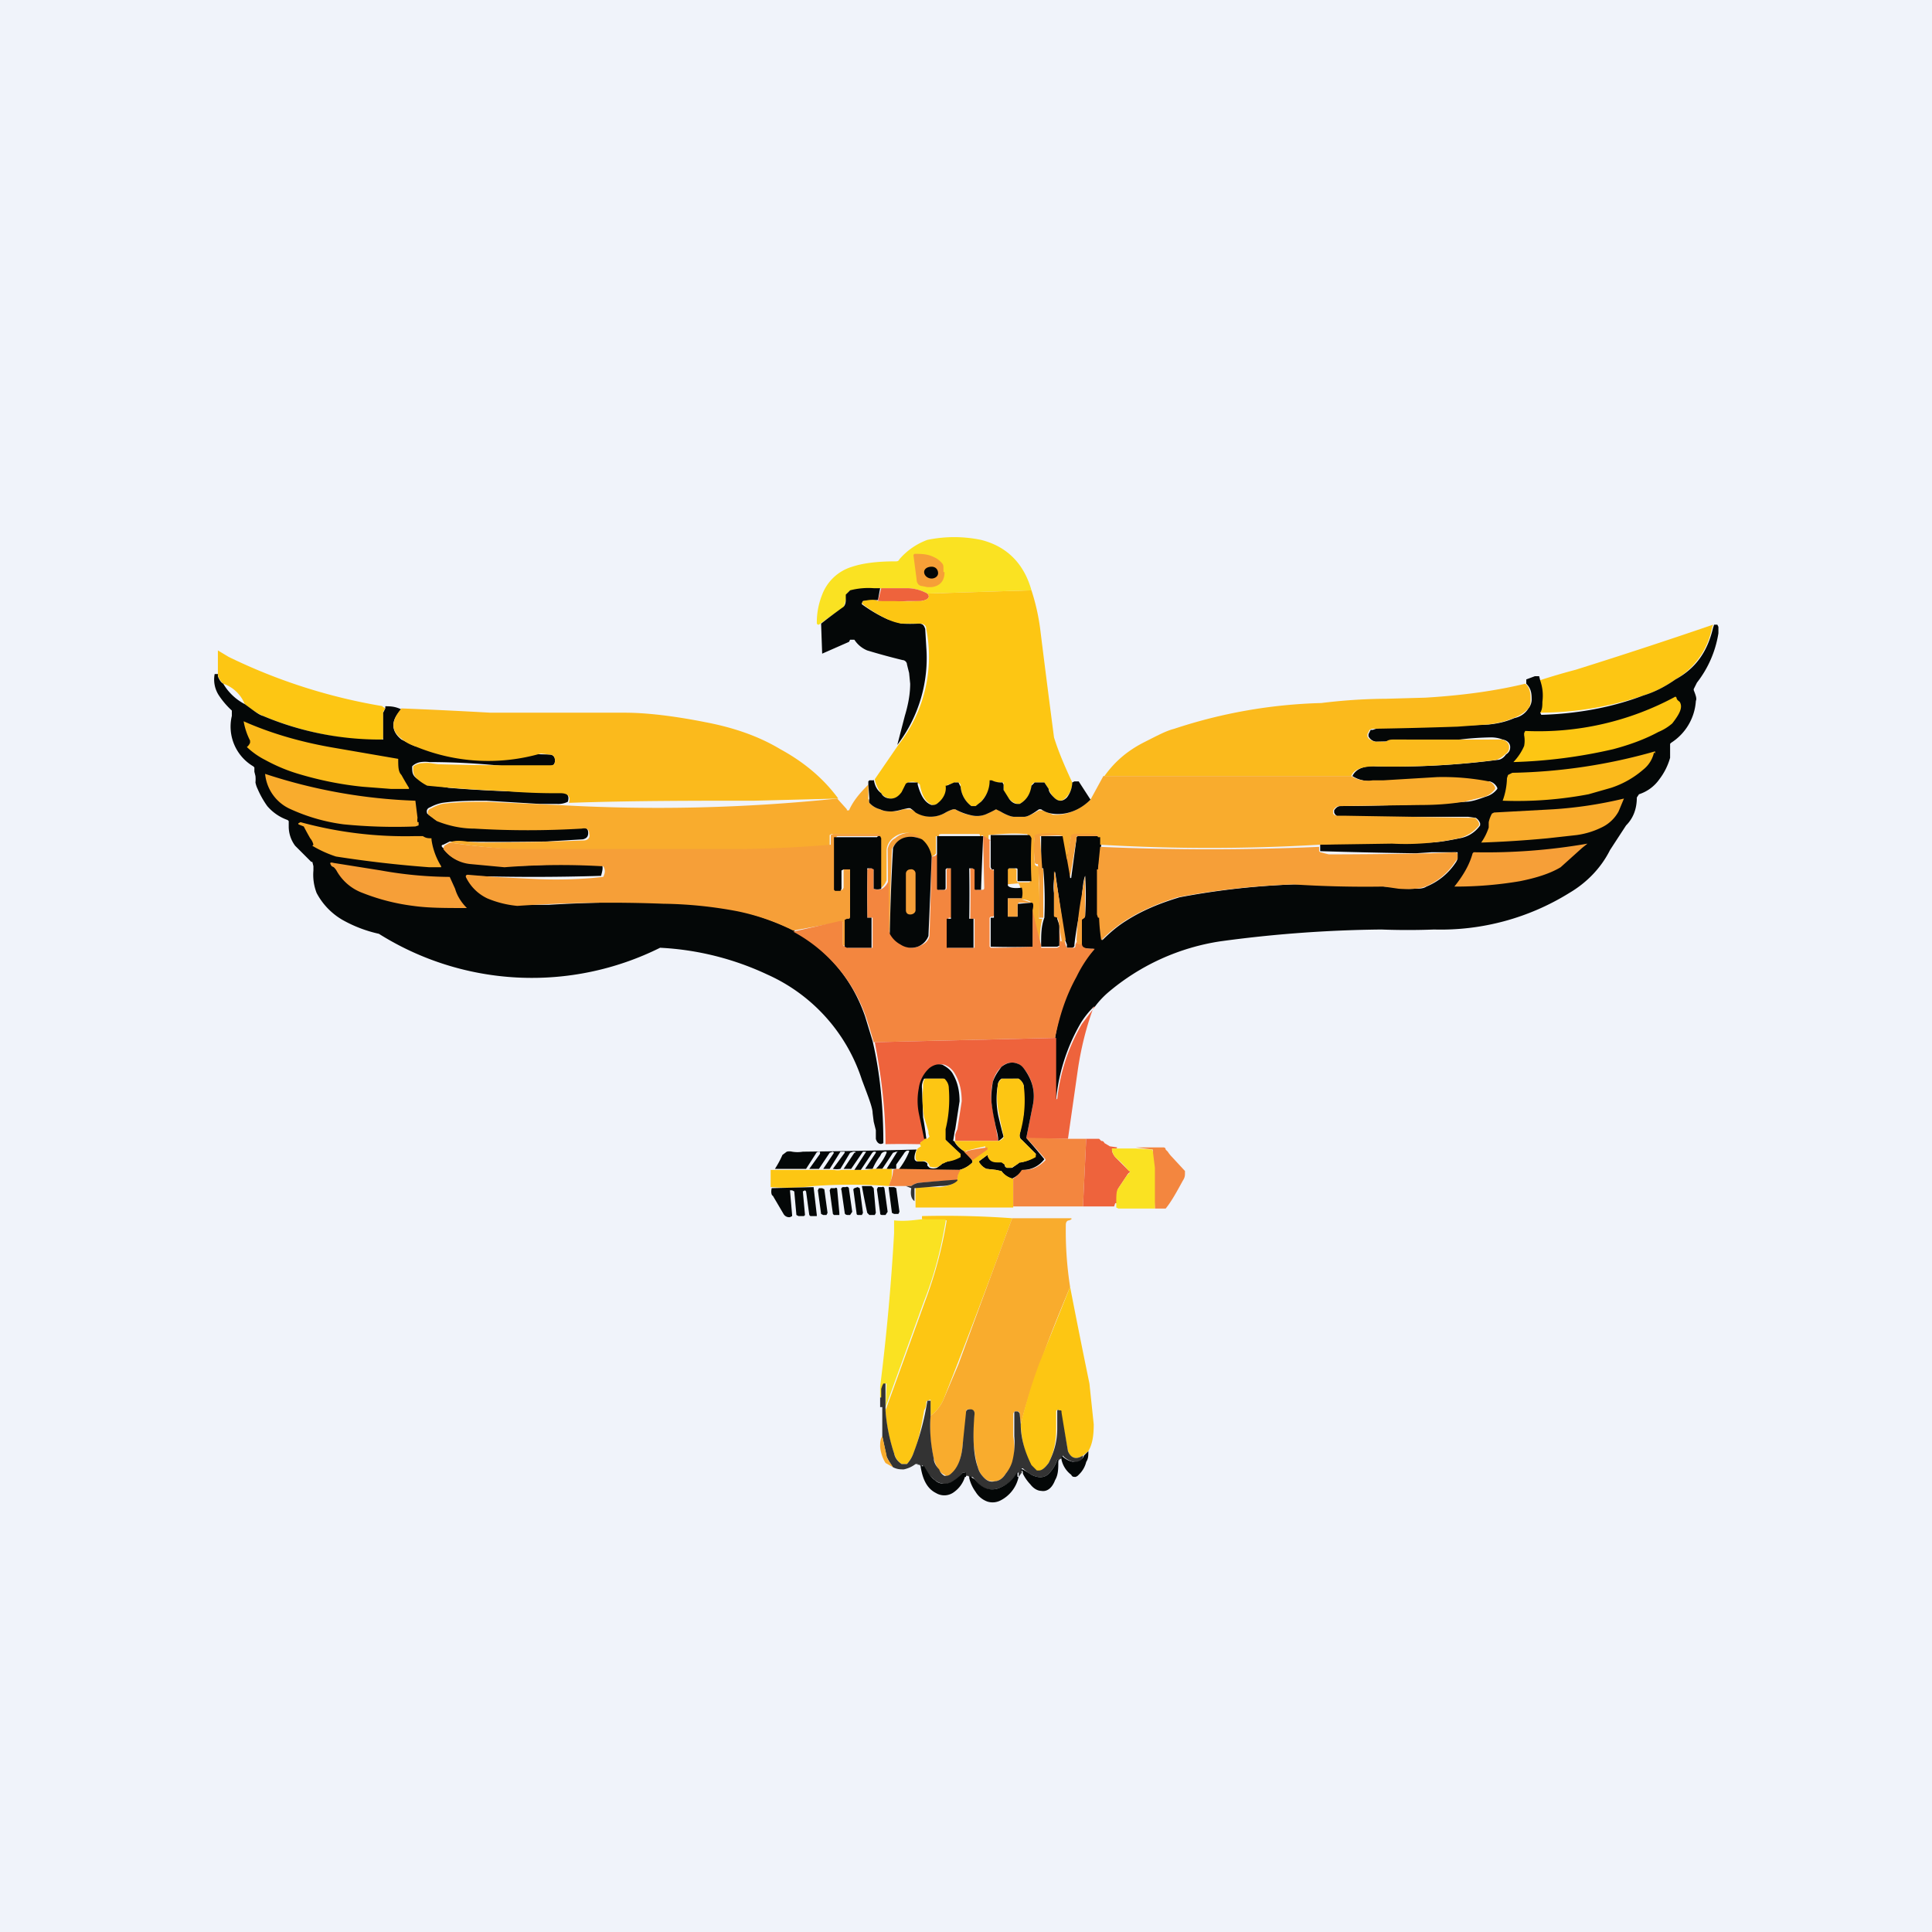 <!-- by TradingView --><svg width="18" height="18" viewBox="0 0 18 18" xmlns="http://www.w3.org/2000/svg"><path fill="#F0F3FA" d="M0 0h18v18H0z"/><path d="m9.61 5.5-.97.03a.4.4 0 0 0-.18-.05 5.22 5.22 0 0 0-.53.02.06.06 0 0 0-.04.04l-.01.05-.02.07a3.43 3.43 0 0 0-.23.16c-.01 0-.02 0-.02-.02 0-.07.01-.16.05-.26a.43.43 0 0 1 .28-.26c.09-.03.22-.05.4-.05.02 0 .03 0 .04-.02a.63.63 0 0 1 .26-.18 1.23 1.23 0 0 1 .5 0c.24.06.4.22.47.47Z" fill="#FAE222"/><path d="M8.8 5.33c0 .08-.04.13-.12.14h-.04l-.05-.01c-.03 0-.05-.03-.05-.06l-.03-.23.01-.01c.06 0 .12 0 .18.03a.2.2 0 0 1 .07.05c.02.02.02.03.02.06v.03Z" fill="#F69F38"/><path d="M8.68 5.39c.03 0 .06-.02.06-.05 0-.03-.02-.06-.06-.06-.04 0-.07.02-.07.05 0 .03.03.06.07.06ZM8.2 5.48l-.02.11-.14.01-.01.02v.01c.07.05.15.1.24.14l.13.04a1.5 1.5 0 0 0 .16 0c.04 0 .05.02.06.05l.01.17a1.33 1.33 0 0 1-.27.91l.07-.27c.03-.1.05-.2.05-.3l-.01-.1-.02-.08c0-.02-.02-.04-.04-.04a6.13 6.13 0 0 1-.33-.09.26.26 0 0 1-.12-.1h-.04l-.01.02-.25.11-.01-.28a5.58 5.58 0 0 1 .2-.15c.02-.01.03-.04.03-.07v-.05l.04-.04a.68.68 0 0 1 .22-.02h.07Z" fill="#040707"/><path d="M8.64 5.53c.03.03.01.06-.06.07h-.12a2.98 2.98 0 0 1-.28 0l.03-.12h.25a.4.4 0 0 1 .18.05Z" fill="#EE633C"/><path d="M9.61 5.5a2 2 0 0 1 .08.35 154.9 154.9 0 0 0 .13 1.02c.04.13.1.27.17.42 0 .05-.02.1-.05.13-.04.05-.08.05-.12.01a.23.23 0 0 1-.05-.08l-.04-.06h-.09a.04.04 0 0 0-.03.03c0 .07-.04.13-.11.17h-.02a.15.15 0 0 1-.08-.05.28.28 0 0 1-.05-.08v-.07h-.02a.2.2 0 0 1-.1-.02c0 .08-.04.14-.09.2a.15.15 0 0 1-.05.04h-.04a.25.25 0 0 1-.1-.18c0-.02 0-.03-.02-.04H8.9a.28.28 0 0 1-.07.02v.01c0 .07-.03.12-.08.16-.02.02-.04.02-.06.02-.06-.02-.1-.08-.12-.19l-.01-.01a.12.12 0 0 0-.1-.01l-.05.09c-.03.04-.06.06-.1.06a.12.12 0 0 1-.1-.05.3.3 0 0 1-.06-.13l.22-.32a1.33 1.33 0 0 0 .26-1.08c0-.03-.02-.05-.06-.05H8.4a.46.46 0 0 1-.13-.04 1.2 1.2 0 0 1-.23-.14l-.01-.01.01-.02c.05-.01.1-.02.14 0h.15a2.95 2.95 0 0 0 .25 0c.07-.01.09-.04.06-.07l.97-.03ZM15.96 5.82l-.01.03a.71.71 0 0 1-.34.48c-.1.07-.2.12-.3.15a3.03 3.03 0 0 1-.97.16l.02-.1c.01-.08 0-.14-.02-.2a6.03 6.03 0 0 1 .34-.1 50.72 50.72 0 0 0 1.28-.42Z" fill="#FDC613"/><path d="M10.19 9.38a.81.81 0 0 0-.12.15 1.75 1.75 0 0 0-.23.71h-.01v-.57c.03-.2.1-.4.19-.57.05-.1.1-.18.17-.25v-.01c-.09 0-.13-.01-.12-.05l.01-.22v-.01c.02 0 .03-.02.03-.03a2.7 2.7 0 0 0 0-.37c-.02.05-.02.11-.03.17 0 .03 0 .09-.02.17a2.97 2.97 0 0 0-.05.3c0 .02 0 .02-.02.03h-.05V8.8l-.02-.05-.09-.63c0-.02 0-.02 0 0-.01.07-.02.14-.01.2v.21l.03.01v.02l.02.06v.19l-.02.01H9.7V8.8c0-.09 0-.17.03-.25a3.54 3.54 0 0 0-.01-.46c-.02 0-.02 0-.02-.02a35.44 35.44 0 0 1 0-.28h.22l.04.21.01.18h.01l.05-.37c0-.01 0-.02.02-.02h.21v.08a13.06 13.06 0 0 1-.03.24v.43h.02v.02a1.76 1.76 0 0 0 .02.2c.07-.07.14-.13.22-.18.14-.09.3-.16.5-.22a7.05 7.05 0 0 1 1.91-.1 1.54 1.54 0 0 1 .18.02.9.9 0 0 0 .1 0c.04 0 .08 0 .11-.02a.6.6 0 0 0 .27-.22.12.12 0 0 0 .02-.04V7.94h-.24l-.15.01a53.44 53.44 0 0 1-.89-.02v-.06a11.05 11.05 0 0 1 1-.02c.1 0 .2-.02.3-.04a.29.29 0 0 0 .19-.12v-.02a.1.1 0 0 0-.04-.05l-.07-.01a3050.5 3050.5 0 0 1-1.2 0 .06.06 0 0 1-.05-.04v-.02c.02-.03.04-.04.06-.04a19.2 19.2 0 0 0 1.16-.04c.07 0 .14-.03.2-.05a.2.2 0 0 0 .1-.07v-.01a.11.11 0 0 0-.07-.06 152.9 152.9 0 0 1-1.08 0c-.07 0-.14-.01-.2-.05.03-.06.1-.1.22-.09a7.44 7.44 0 0 0 1.13-.06c.03 0 .06-.02.08-.05.03-.02.04-.04.04-.07 0-.03-.02-.06-.07-.07a.3.3 0 0 0-.11-.02 2.81 2.81 0 0 0-.29.02 273.02 273.02 0 0 1-.78.02.09.09 0 0 1-.07-.05v-.02l.02-.04h.02l.06-.02h.06a42.91 42.91 0 0 0 .96-.03c.1-.01.17-.03.24-.06.05-.01.1-.04.13-.09a.13.13 0 0 0 .03-.09c0-.06-.01-.1-.05-.14v-.04l.08-.03h.04l.01.04c.02.06.03.12.02.2 0 .03 0 .07-.02.1l.01.02c.34-.01.66-.07.95-.18.1-.03.2-.08.3-.15.2-.11.3-.27.35-.48l.01-.03H16l.01.02v.06a1 1 0 0 1-.2.46l-.03.06v.01c.02.05.03.08.02.1a.5.5 0 0 1-.23.39l-.01.01v.13a.59.59 0 0 1-.1.2.37.37 0 0 1-.19.14l-.02.03c0 .1-.03.19-.1.26a96.48 96.48 0 0 0-.15.23c-.08.16-.21.3-.38.4a2.27 2.27 0 0 1-1.26.34 6.33 6.33 0 0 1-.49 0 11.9 11.9 0 0 0-1.5.11 2.1 2.1 0 0 0-1.05.48.83.83 0 0 0-.12.13Z" fill="#040707"/><path d="m3.56 6.58.03.02-.02.03v.25l-.01.01h-.22c-.31-.03-.6-.1-.89-.22a.8.8 0 0 1-.17-.11.33.33 0 0 0-.2-.19.17.17 0 0 1-.05-.08v-.23l.1.06a5.23 5.23 0 0 0 1.44.46Z" fill="#FDC613"/><path d="M2.03 6.3c.01.03.03.06.05.07a.5.5 0 0 0 .2.19c.07.05.13.1.17.11a2.8 2.8 0 0 0 1.1.22h.02v-.25l.02-.04v-.02c.04 0 .09 0 .15.03-.1.1-.1.2 0 .28l.12.06a1.76 1.76 0 0 0 .5.06 116.07 116.07 0 0 1 .76.02c.03 0 .05.02.05.05v.01c0 .03-.02.05-.05.05h-.4A6.67 6.67 0 0 0 4 7.1a.3.3 0 0 0-.08 0 .15.15 0 0 0-.07.03l-.01.01c0 .05 0 .08.04.11l.1.06.06.01a1.54 1.54 0 0 1 .14.02 12.18 12.18 0 0 0 1.03.04c.07 0 .1.03.08.09a.2.2 0 0 1-.1.02h-.16l-.5-.03c-.13 0-.27 0-.41.02a.39.39 0 0 0-.11.04c-.03.01-.04.03-.03.06l.08.06c.1.04.22.06.36.07.32.02.65.02 1 0 .04 0 .06.01.06.05 0 .03-.01.05-.05.06l-.34.02a26.96 26.96 0 0 1-.9 0l-.06.03c-.02 0-.02.02 0 .03.05.08.14.13.24.14a3.55 3.55 0 0 0 .64.02 6.71 6.71 0 0 1 .6 0c.01.03 0 .06-.01.1H5.6a20.46 20.46 0 0 1-1.26 0c.05.1.11.16.2.2.07.03.16.06.27.07h.3c.34-.02.7-.03 1.06-.02.25 0 .47.03.69.07.18.04.35.1.52.18.33.19.56.46.68.81l.07.23c.07.3.1.62.1.95-.03.02-.06 0-.07-.04v-.08l-.02-.08-.01-.08c0-.05-.04-.15-.1-.31a1.62 1.62 0 0 0-.88-.98 2.66 2.66 0 0 0-1-.25 2.68 2.68 0 0 1-2.62-.13 1.23 1.23 0 0 1-.34-.13.63.63 0 0 1-.24-.25.47.47 0 0 1-.03-.21v-.04l-.01-.04H2.9l-.15-.15a.3.3 0 0 1-.06-.18v-.05l-.01-.01a.44.44 0 0 1-.19-.13.85.85 0 0 1-.09-.16.24.24 0 0 1-.02-.06.3.3 0 0 0 0-.06l-.01-.04v-.04l-.01-.01a.43.43 0 0 1-.2-.47v-.05a.76.76 0 0 1-.12-.14.27.27 0 0 1-.04-.2h.03Z" fill="#040707"/><path d="M14.21 6.37c.04.03.05.08.05.14 0 .04 0 .07-.03.1a.33.33 0 0 1-.13.08c-.07.03-.15.05-.24.06l-.28.02a42.93 42.93 0 0 1-.8.02l-.02.01-.02.04v.02c.01.03.04.04.07.05h.1c.03-.02.05-.02.08-.02a271.5 271.5 0 0 0 1 0c.05.01.07.04.07.07 0 .03-.01.05-.04.07a.23.23 0 0 1-.08.05 7.45 7.45 0 0 1-1.13.06c-.12 0-.2.03-.22.09h-2.3c.1-.14.22-.24.38-.32.1-.05.19-.1.27-.12a4.73 4.73 0 0 1 1.37-.24 5.19 5.19 0 0 1 .61-.04l.36-.01c.33-.02.64-.06.93-.13Z" fill="#FBBA1C"/><path d="M15.62 6.5c0 .02.02.03.03.04.03.05 0 .11-.07.2a.48.48 0 0 1-.13.08c-.13.07-.27.12-.42.16a4.7 4.7 0 0 1-.93.12.5.5 0 0 0 .1-.15.27.27 0 0 0 0-.1v-.02l.01-.02a2.68 2.68 0 0 0 1.4-.32Z" fill="#FDC613"/><path d="m7.81 7.44-.78.02c-.58 0-1.15 0-1.73.02.02-.06-.01-.09-.08-.09a5.53 5.53 0 0 1-.52-.02 12.2 12.2 0 0 1-.72-.05.46.46 0 0 1-.09-.06.11.11 0 0 1-.04-.1v-.02a.15.15 0 0 1 .09-.03.3.3 0 0 1 .07 0l.07.01a24.41 24.41 0 0 0 .63.01h.4c.04 0 .06 0 .06-.04v-.01c0-.03-.02-.05-.05-.05l-.08-.01a1.77 1.77 0 0 1-1.18-.07.33.33 0 0 1-.11-.06c-.11-.08-.11-.17-.01-.29a50.67 50.67 0 0 1 .83.04h1.25c.2 0 .46.03.76.09.26.05.49.13.69.25.22.12.4.27.54.46ZM2.3 6.96a.1.1 0 0 0 .03-.04V6.9a.62.62 0 0 1-.06-.18c.27.12.56.2.86.25a500.46 500.46 0 0 0 .58.1c0 .07 0 .12.03.15a3.05 3.05 0 0 0 .07.12v.01h-.17l-.26-.02c-.2-.02-.4-.06-.6-.12-.1-.03-.2-.07-.31-.13a.72.72 0 0 1-.17-.12ZM15.41 7.01a.28.28 0 0 1-.1.16.87.87 0 0 1-.3.17l-.21.06a3.57 3.57 0 0 1-.8.06.65.65 0 0 0 .04-.21l.01-.03.04-.02A5.17 5.17 0 0 0 15.42 7v.02Z" fill="#FBBA1C"/><path d="M3.9 7.66v.03l-.03.01a4.85 4.85 0 0 1-.67-.02 1.72 1.72 0 0 1-.49-.14.4.4 0 0 1-.24-.33 5.01 5.01 0 0 0 1.4.25l.02.16a.1.1 0 0 0 0 .04ZM12.59 7.23c.06.04.13.05.2.04h.1l.5-.03a2.25 2.25 0 0 1 .48.04c.03.01.05.03.06.06v.01a.2.2 0 0 1-.09.07l-.2.05c-.07.01-.2.03-.4.03l-.76.01c-.02 0-.04.01-.06.04v.02c0 .02.02.03.04.03h.08a3048.85 3048.85 0 0 0 1.2.02.1.1 0 0 1 .04.05v.02c-.05.06-.11.1-.19.12a2.33 2.33 0 0 1-.62.05l-.68.01c-.68.04-1.36.04-2.04 0V7.8h-.02l-.01-.02H10l-.02.01-.04.22-.04-.22a.6.6 0 0 0-.23-.01c-.02 0-.02 0-.03.02a1.04 1.04 0 0 0 0 .23c0 .02 0 .03.02.04.02 0 .03.02.02.04v.12a3.28 3.28 0 0 1 0 .33h.03a.9.9 0 0 0-.02.25l-.05-.19a.87.87 0 0 0-.04-.13V8.4a.18.18 0 0 0-.08-.02l-.01-.01v-.02a.2.2 0 0 0-.01-.1l-.01-.02-.12.01V8.1l.01-.01h.07l.02.01v.1l.01.02h.11l.01-.01a3.7 3.7 0 0 1 0-.42h-.02l-.01-.02h-.02c-.11-.01-.23 0-.34.01v.05l-.06-.05-.01.01h-.01c0-.02 0-.02-.03-.02h-.3c-.04 0-.06 0-.05.02h-.03v.16a.06.06 0 0 1-.05.03.22.22 0 0 0-.1-.16.16.16 0 0 0-.11-.06.2.2 0 0 0-.13.04.16.16 0 0 0-.07.12v.28a.16.16 0 0 1-.06.08v-.49h-.03.02c0-.02-.01-.02-.03-.02h-.41l-.02.01v.1h-.01c-.27.03-.55.04-.82.04H4.89c-.2-.01-.43-.03-.7-.07.04-.02.09-.02.16-.01a1.25 1.25 0 0 0 .13.01 26.96 26.96 0 0 0 .96-.02c.04 0 .06-.03.05-.06 0-.04-.02-.06-.07-.05-.34.02-.67.02-1 0-.13 0-.25-.03-.35-.07l-.08-.06c-.01-.03 0-.05.03-.06a.39.39 0 0 1 .1-.04c.15-.02.29-.02.42-.02a104.43 104.43 0 0 0 .66.03 16.13 16.13 0 0 0 2.6-.06l.09.1v.01h.02c.04-.09.1-.16.18-.24v.13l.01.04a.2.2 0 0 0 .1.06c.04.02.08.02.11.02.02 0 .06 0 .1-.02h.07a.3.3 0 0 1 .05.02l.05.03c.08.03.16.02.23-.02a.34.34 0 0 1 .07-.03h.02c.05.03.1.05.17.06.04.01.08 0 .13-.02l.08-.04h.01l.03.02c.05.03.1.05.13.05h.09c.03 0 .07-.02.14-.06h.03l.1.04c.12.01.24-.04.35-.14l.12-.22h2.3Z" fill="#F9AC2D"/><path d="M8.14 7.26c.01.06.03.1.07.13.02.04.06.05.09.05.04 0 .07-.02.1-.06l.04-.08.02-.01h.09v.02c.03.11.07.17.13.19.02 0 .04 0 .06-.02.05-.04.08-.1.07-.16h.01l.07-.03h.04l.02.04a.25.25 0 0 0 .1.18h.04l.05-.04a.28.28 0 0 0 .08-.2h.02a.2.2 0 0 0 .1.02l.01.02v.05l.05.08c.02.03.05.05.08.05h.02c.07-.04.1-.1.11-.17l.03-.03h.09l.04.06c0 .03.03.06.05.08.04.04.08.04.12 0a.24.24 0 0 0 .05-.14l.02-.01h.04l.11.17c-.1.1-.23.15-.36.13a.24.24 0 0 1-.1-.04h-.02c-.07.05-.11.07-.14.07h-.09c-.03 0-.08-.02-.13-.05a4.7 4.7 0 0 0-.04-.02.99.99 0 0 1-.08.04.22.22 0 0 1-.13.02.53.53 0 0 1-.17-.06h-.02a.34.34 0 0 0-.07.03.27.27 0 0 1-.28 0 .3.3 0 0 0-.05-.04h-.02l-.05.01a.42.42 0 0 1-.1.02c-.03 0-.07 0-.11-.02a.2.2 0 0 1-.1-.06.07.07 0 0 1 0-.04l-.01-.13v-.03l.01-.01h.04Z" fill="#040707"/><path d="M13.8 7.85a.53.53 0 0 0 .07-.14v-.05a.3.3 0 0 1 .03-.08l.02-.01.55-.03a3.88 3.88 0 0 0 .66-.1l-.05.12a.35.35 0 0 1-.16.15.76.76 0 0 1-.23.07l-.27.03a10.14 10.14 0 0 1-.62.04ZM2.92 7.87a.14.14 0 0 0-.03-.06 2.9 2.9 0 0 1-.06-.11l-.05-.02v-.01l.02-.01a3.7 3.7 0 0 0 1.06.13h.08c.03.02.05.02.08.02v.01c.01.08.04.17.09.25v.01H4a10.82 10.82 0 0 1-.87-.1 1.08 1.08 0 0 1-.22-.1Z" fill="#F9AC2D"/><path d="M8.18 7.79H7.8l-.01.01v.48l.01.01h.05l.01-.02V8.1l.02-.01h.04V8.56h-.03v.25h-.04v-.22h-.02l-.44.08a2.1 2.1 0 0 0-.52-.18 3.93 3.93 0 0 0-.69-.07 12.7 12.7 0 0 0-1.36.02.95.95 0 0 1-.28-.07.42.42 0 0 1-.2-.2c0-.01 0-.02.02-.02l.12.01.12.01.4.02a4.08 4.08 0 0 0 .52-.01 22.86 22.86 0 0 0 .1-.01c.02-.04.02-.07 0-.1H5.6a6.71 6.71 0 0 0-.9.01l-.32-.03a.36.36 0 0 1-.25-.14l.01-.03.05-.03c.27.04.5.06.7.06h2.02a11.85 11.85 0 0 0 .83-.04v-.09l.02-.01h.41c.02 0 .03 0 .03.02h-.02ZM8.59 7.82c-.07-.03-.13-.03-.18 0a.17.17 0 0 0-.1.09 22.2 22.2 0 0 0-.02.8l-.02-.1a20.63 20.63 0 0 0 0-.7c.01-.04.03-.08.07-.1a.2.2 0 0 1 .12-.05c.05 0 .1.02.13.06ZM9.91 7.78l-.22.01v.01a34.76 34.76 0 0 0 .02.29l.01.01v.45h-.04v-.02a3.27 3.27 0 0 0-.01-.48c-.02 0-.03 0-.03-.03a1.03 1.03 0 0 1 0-.24l.03-.01a.6.6 0 0 1 .24.01ZM10.23 7.79h-.2v.02l-.06.36L9.94 8l.04-.22.02-.01a1.46 1.46 0 0 1 .2 0c.02 0 .03.01.02.02Z" fill="#F69F38"/><path d="M9.22 7.83v.25l.01.02h.01l.02.01v.42l-.01.01h-.02l-.01.01v.27l.01.01a6.68 6.68 0 0 0 .39-.01v-.34l.03.13.05.2v.02h.15l.02-.01v-.2l.01.15h.04l.01.04.01.02H10c.02 0 .02-.01.02-.03l.02-.04v.03h.04c0 .04.03.05.12.05a1.2 1.2 0 0 0-.17.26c-.1.18-.16.37-.2.57l-1.69.04a5.01 5.01 0 0 0-.07-.23 1.44 1.44 0 0 0-.68-.8l.44-.1c.01 0 .02 0 .02.02v.2c.01.02.02.02.03 0v.02l.02.01h.23v-.28h-.05V8.1l.02-.01h.03l.01.01v.18a.1.1 0 0 0 .08 0 .16.16 0 0 0 .06-.08v.4c0 .06 0 .1.03.1.02.05.05.08.09.1.05.03.1.04.15.02.06-.02.1-.05.11-.1a88.08 88.08 0 0 0 .02-.74c.03 0 .04-.01.06-.03v.32c0 .01 0 .02.02.02h.04c.01 0 .02 0 .02-.02V8.1l.01-.01h.03l.02.01v.45h-.04l-.01.02v.26h.25v-.27h-.04v-.01a13.4 13.4 0 0 0 0-.46h.03l.02.01v.17c0 .01 0 .02.02.02h.04c.01 0 .02 0 .02-.02a49.72 49.72 0 0 1-.01-.48h.01l.06.04Z" fill="#F3863F"/><path d="M8.18 7.79h.02l.01.02v.47a.1.1 0 0 1-.07 0V8.1l-.02-.01h-.04v.01a22 22 0 0 0 0 .45h.04v.28h-.23l-.02-.01v-.25l.02-.01h.01c.01 0 .02 0 .02-.02V8.1L7.9 8.1h-.04l-.02.01v.17l-.01.02h-.05l-.01-.01v-.49h.4ZM9.14 7.79h.02a49.95 49.95 0 0 0-.02.5H9.1c-.02 0-.02 0-.02-.02V8.1l-.02-.01h-.03a13.38 13.38 0 0 1 0 .47h.04v.27h-.25v-.27h.04V8.09h-.04l-.01.01v.17c0 .01 0 .02-.02.02h-.04c-.02 0-.02 0-.02-.02V7.79H9.14ZM9.22 7.78h.37l.01.01.01.02a3.69 3.69 0 0 0 0 .4h-.13v-.1c0-.02 0-.02-.02-.02H9.4l-.01.01v.15c.01.02.06.03.13.02a.2.2 0 0 1 0 .1h-.13v.17h.09v-.12h.02l.11-.01c.02 0 .02.03.01.07v.34a6.67 6.67 0 0 1-.39 0v-.27h.03V8.1h-.02l-.01-.02v-.3ZM8.59 7.82c.05.04.08.1.09.16a87.9 87.9 0 0 1-.03.74.17.17 0 0 1-.1.1.18.18 0 0 1-.16-.02.24.24 0 0 1-.1-.1 22.2 22.2 0 0 1 .03-.8.17.17 0 0 1 .09-.09c.05-.02.11-.02.18.01Z" fill="#040707"/><path d="M13.55 8.26c.08-.1.14-.2.17-.31l.01-.01a5.48 5.48 0 0 0 1.06-.08l-.05.04-.2.18c-.1.06-.23.1-.38.13a3.57 3.57 0 0 1-.61.05ZM12.29 7.87v.06l.01.01.08.02a53.42 53.42 0 0 0 .95-.01l.23-.01.02.01V8l-.03.04a.6.6 0 0 1-.27.22.3.3 0 0 1-.1.02.9.9 0 0 1-.15 0l-.14-.02a10.52 10.52 0 0 1-.84-.02 7.05 7.05 0 0 0-1.08.12c-.19.06-.35.13-.49.22a1.33 1.33 0 0 0-.22.18 1.74 1.74 0 0 1-.02-.21h-.01l-.01-.03V8.1h.01v-.01l.02-.2c.68.03 1.36.03 2.04 0ZM3.14 8.12a.15.15 0 0 0-.03-.04l-.02-.01c-.02-.03-.02-.04.02-.03l.44.07a3.73 3.73 0 0 0 .64.06l.05.11c.02.07.06.13.11.18-.2 0-.36 0-.5-.02a1.94 1.94 0 0 1-.47-.12.46.46 0 0 1-.24-.2ZM8.48 8.1a.04.04 0 0 0-.04.04v.34c0 .02.01.04.04.04s.05-.02.05-.04v-.34a.04.04 0 0 0-.05-.04ZM9.92 8.76v.02h-.03v-.02l-.02-.13-.01-.06-.01-.02-.03-.01v-.4c0-.03 0-.03.01 0l.1.62ZM10.07 8.8h-.02l-.01-.01-.01-.03a2.93 2.93 0 0 1 .05-.43 2.46 2.46 0 0 1 .03-.17v.37c0 .01 0 .02-.02.03l-.01.01v.22ZM9.52 8.36v.02l.09.03h-.12l-.01.02v.11h-.09v-.17h.13Z" fill="#F69F38"/><path d="M10.19 9.38c-.07.19-.12.39-.15.6l-.09.63h-.39l.06-.3a.4.4 0 0 0-.07-.34.16.16 0 0 0-.07-.06.14.14 0 0 0-.15.03.28.28 0 0 0-.08.14.57.57 0 0 0-.01.21l.03.17.03.17H8.9v-.06a.4.4 0 0 1 .02-.05l.04-.26c0-.1-.02-.18-.06-.25a.19.19 0 0 0-.1-.09c-.04-.01-.08 0-.12.03a.31.31 0 0 0-.1.2.61.61 0 0 0 0 .22l.05.24a.15.15 0 0 1-.04.03c-.01 0-.02 0-.01.02h-.03a7.24 7.24 0 0 0-.3 0c0-.33-.04-.64-.1-.95l1.69-.04V10.24h.01a1.76 1.76 0 0 1 .23-.7l.12-.16Z" fill="#EE633C"/><path d="M9.56 10.6a6.61 6.61 0 0 1 .17.2.25.25 0 0 1-.2.1.26.26 0 0 1-.1.08.16.16 0 0 1-.1-.07h-.01l-.04-.01-.09-.01a.16.16 0 0 1-.07-.06v-.01l.08-.06c.01.04.04.07.09.06h.04l.03.03c0 .01 0 .02.02.03h.05l.07-.05h.01a.4.4 0 0 0 .13-.05l.01-.02v-.01l-.13-.13a.05.05 0 0 1-.02-.05l.04-.21v-.23a.11.11 0 0 0-.05-.08H9.33a.08.08 0 0 0-.03.04c-.02.1-.02.2 0 .3a3.92 3.92 0 0 0 .05.2.16.16 0 0 1-.05.04c0-.06-.02-.11-.03-.17a1.72 1.72 0 0 1-.03-.17c-.01-.07 0-.15.01-.21.02-.06.05-.1.08-.14.05-.04.1-.05.15-.03.03.01.05.03.07.06.07.1.1.21.07.34l-.06.3ZM8.89 10.63c.02.04.05.07.1.1l.06.07.01.01v.02a.26.26 0 0 1-.12.07h-.57a.7.7 0 0 0 .1-.17v-.01h-.02a.07.07 0 0 0-.03.03l-.07.1v.04H8.3a.1.1 0 0 1-.04 0l.1-.16c.01 0 .01-.01 0 0h-.01l-.03.01-.1.15h-.06c.04-.04.08-.1.1-.15v-.01a.05.05 0 0 0-.05.02l-.01.02a.57.57 0 0 0-.07.12h-.07l.1-.15v-.01h-.02a.05.05 0 0 0-.02.02l-.1.15h-.06l.11-.17h-.03l-.11.16h-.07l.1-.15c.02 0 .01-.01 0-.01h-.01l-.03.01-.09.15a.2.2 0 0 1-.07 0l.11-.15v-.01h-.04l-.1.16h-.06l.1-.15-.01-.01-.03.01-.1.15h-.09l.1-.14v-.02h-.01c-.01 0-.02 0-.03.02l-.09.14h-.29a.93.93 0 0 0 .07-.13l.04-.03a.1.1 0 0 1 .05 0 .3.3 0 0 0 .1 0 72.57 72.57 0 0 0 1.06-.02.19.19 0 0 0-.02.07c0 .02 0 .03.02.04h.04c.03 0 .04 0 .06.02v.02l.02.02a.1.1 0 0 0 .07 0l.04-.03.01-.01.05-.02a.3.3 0 0 0 .1-.04l.01-.02v-.01l-.14-.14v-.09c.03-.12.04-.25.03-.38a.14.14 0 0 0-.04-.09h-.18a.14.14 0 0 0-.02.09 23.03 23.03 0 0 1 .01.27 2.5 2.5 0 0 1 .03.2h-.02l-.05-.24a.61.61 0 0 1 0-.23.31.31 0 0 1 .1-.19c.04-.03.08-.04.12-.03.04.02.08.05.1.09.04.07.06.15.06.25l-.04.26a.4.4 0 0 0-.01.05l-.01.06Z" fill="#040707"/><path d="m8.55 10.7.03-.02-.01-.02.01-.02.04-.03h.02l.02-.02-.01-.03v-.02l-.04-.13a1 1 0 0 1-.01-.27c0-.04 0-.07.02-.09h.18c.03.03.04.06.04.09.01.13 0 .26-.03.38v.1l.14.13v.03a.3.3 0 0 1-.11.04.12.12 0 0 0-.05.02h-.01a.13.13 0 0 1-.04.03.1.1 0 0 1-.07 0h-.01v-.01l-.01-.02c-.02-.02-.03-.03-.06-.02h-.04a.04.04 0 0 1-.02-.04c0-.02 0-.05.02-.08Z" fill="#FDC613"/><path d="M9.44 10.98v.27h-.91v-.18l.01-.01h.22c.08-.01.13-.03.16-.07 0-.02 0-.05.02-.09a.27.27 0 0 0 .12-.07v-.01l-.01-.02.13-.1v-.02a3.36 3.36 0 0 0-.17.04l-.02.01a.29.29 0 0 1-.1-.1h.41c.02 0 .04-.02.05-.03v-.02a3.93 3.93 0 0 1-.04-.19.75.75 0 0 1-.01-.3l.03-.04H9.49c.03.02.05.05.05.08a1.1 1.1 0 0 1-.04.44c0 .02 0 .04.02.05l.13.13v.03a.4.4 0 0 1-.14.05H9.5a.32.32 0 0 1-.08.05h-.04a.04.04 0 0 1-.02-.03l-.03-.02h-.04c-.05 0-.08-.02-.09-.07l-.08.06c.02.04.05.06.07.07l.09.01a1.92 1.92 0 0 1 .05.01c.03.04.07.06.1.07Z" fill="#FDC613"/><path d="M9.95 10.61h.17l-.03.63h-.65v-.26a.26.26 0 0 0 .08-.08h.02c.08 0 .14-.03.2-.09v-.01a6.85 6.85 0 0 0-.18-.2l.39.01Z" fill="#F3863F"/><path d="M10.4 10.7h-.04v.01c0 .03.02.06.04.08l.1.1.02.02h.01v.01a.07.07 0 0 0-.03.03l-.08.12c-.01.02-.02.07-.01.14h-.02l-.01.03H10.09l.03-.63h.12l.02.02c.01 0 .02 0 .03.02l.05.03.07.01Z" fill="#EE633C"/><path d="m9.05 10.8-.07-.07H9l.02-.01a3.36 3.36 0 0 1 .18-.03v.02l-.14.1ZM10.86 11.26h-.1a17.22 17.22 0 0 1-.02-.54v-.01l-.16-.02h.26s.02 0 .02.02l.02.02a.3.3 0 0 0 .04.05l.12.13v.02c0 .02 0 .04-.02.07-.06.11-.11.2-.16.26Z" fill="#F3863F"/><path d="M10.4 10.7h.18l.15.01.01.01.02.16v.38h-.34l-.02-.01v-.04c0-.07 0-.12.02-.14l.08-.12.03-.03-.01-.01a.1.1 0 0 1-.02-.02.62.62 0 0 0-.1-.1.13.13 0 0 1-.04-.08v-.01h.05Z" fill="#FAE222"/><path d="M8.14 10.89h.13a.1.1 0 0 0 .04 0c0 .06 0 .1-.03.16a4.9 4.9 0 0 0-.7 0 2 2 0 0 1-.4.01V10.9h.59a.2.2 0 0 0 .07 0h.23l.07-.01Z" fill="#FDC613"/><path d="M8.35 10.89h.02l.58.01a.15.15 0 0 0-.03.1h-.08a15.68 15.68 0 0 0-.28.02.16.16 0 0 0-.07.03h-.21c.02-.05.04-.1.04-.15l.03-.01Z" fill="#F3863F"/><path d="M8.92 11c-.03.03-.08.05-.16.05a15.25 15.25 0 0 1-.24.02v.12c-.03-.02-.04-.06-.03-.12l-.05-.02h.05a.16.16 0 0 1 .07-.03 15.69 15.69 0 0 1 .36-.03Z" fill="#333"/><path d="M8.04 11.05h.08l.02.02.02.23-.01.02H8.1l-.02-.02a6.66 6.66 0 0 1-.05-.25ZM8.22 11.06h-.04l-.01.02.03.22c0 .01 0 .02.02.02h.03l.02-.03-.03-.22s-.01-.02-.02-.01ZM8.35 11.07l.03.22-.01.02h-.04l-.02-.01-.03-.23v-.01h.05l.02.01ZM7.88 11.06h-.02a.02.02 0 0 0-.02.03l.03.21c0 .01.01.02.03.02h.02l.02-.03-.03-.21a.02.02 0 0 0-.03-.02ZM8.01 11.07l.03.23-.01.02H8c-.01 0-.02 0-.02-.02l-.03-.22.01-.01.03-.01.02.01ZM7.78 11.07h-.04l-.01.02.03.22.01.01h.05v-.02l-.02-.22c0-.01-.01-.02-.02-.01ZM7.58 11.06l.03.26v.01h-.06l-.01-.01-.03-.22-.01-.01-.02.01.02.22-.01.01h-.05l-.02-.01-.02-.22-.02-.01h-.02l.02.23v.01l-.02.01a.06.06 0 0 1-.06-.03l-.1-.17c-.01 0-.02-.03-.01-.07l.4-.01ZM7.66 11.07h-.03l-.01.02.03.22.02.01h.03l.01-.02-.03-.22-.02-.01Z" fill="#040707"/><path d="M9.43 11.35a68.86 68.86 0 0 1-.64 1.69.37.37 0 0 1-.12.15v-.15l-.03.01-.01.01c0 .02 0 .05-.02.08-.03.18-.06.31-.1.4a.29.29 0 0 1-.06.1H8.4a.17.17 0 0 1-.07-.1 1.5 1.5 0 0 1-.08-.4l.37-1.02a3.9 3.9 0 0 0 .2-.75l-.23-.01v-.03a8.75 8.75 0 0 1 .84.02Z" fill="#FDC613"/><path d="m8.25 13.14.01-.25h-.01l-.02.02v.03l-.01.08H8.2v-.1a20.93 20.93 0 0 0 .13-1.43V11.37c.09.01.17 0 .25-.01h.23v.02c-.04.24-.1.49-.2.74l-.37 1.02Z" fill="#FAE222"/><path d="M9.97 11.35c.02 0 .02.01-.01.02-.02 0-.03.02-.03.04a3.37 3.37 0 0 0 .04.58c-.1.24-.2.48-.28.72a5 5 0 0 0-.18.56l-.01-.1c0-.02-.02-.02-.03-.02-.02 0-.02 0-.03.02v.21a.7.7 0 0 1 0 .24.32.32 0 0 1-.07.11c-.03.05-.07.07-.1.07-.04 0-.07 0-.1-.03a.22.22 0 0 1-.06-.1 1.24 1.24 0 0 1-.03-.5c0-.02-.01-.03-.04-.04-.03 0-.04 0-.04.03 0 .1-.01.2-.03.29-.01.14-.05.23-.1.29-.03.01-.05.02-.07 0a.12.12 0 0 1-.05-.04.37.37 0 0 1-.05-.11 1.19 1.19 0 0 1-.03-.4.37.37 0 0 0 .12-.15l.14-.33.5-1.36h.54Z" fill="#F9AC2D"/><path d="M9.97 11.99a74.47 74.47 0 0 0 .18.9l.04.38c0 .1-.01.18-.05.25l-.05.04c-.06.04-.11.03-.14-.04a56.06 56.06 0 0 1-.07-.38h-.01c-.02-.01-.03 0-.03.01v.16c0 .12-.02.22-.07.32-.03.04-.06.07-.09.08h-.02l-.06-.06a1.01 1.01 0 0 1-.09-.38 5 5 0 0 1 .17-.56l.29-.72Z" fill="#FDC613"/><path d="M8.25 13.14c.01.14.04.28.08.4.01.05.04.08.07.1h.05a.29.29 0 0 0 .06-.1 2.4 2.4 0 0 0 .13-.49h.03v.14c-.01.13 0 .26.03.4 0 .04.03.08.05.1.01.03.03.05.05.06.02 0 .04 0 .06-.02.06-.05.1-.14.11-.28l.03-.29c0-.02.01-.03.04-.03s.04.02.04.04c-.02.22-.01.39.03.5.01.04.03.07.06.1s.06.04.1.03c.03 0 .07-.02.1-.07a.32.32 0 0 0 .06-.11.7.7 0 0 0 .02-.24v-.21c0-.02 0-.02.02-.02.01 0 .02 0 .03.02l.01.1c0 .13.04.26.1.38l.05.05h.02c.03 0 .06-.03.09-.07.05-.1.08-.2.08-.32v-.16c0-.01 0-.02.02-.01.02 0 .02 0 .02.02a55.79 55.79 0 0 0 .06.36c.03.07.08.08.14.04 0 .05-.04.07-.09.06a.2.2 0 0 1-.1-.06v.03c-.02 0-.03 0-.04.03v-.02h-.01a.32.32 0 0 1-.09.14c-.04.03-.09.03-.15 0a.31.31 0 0 1-.08-.06h-.01v.04l-.03.04v-.04h-.01a.32.32 0 0 1-.19.15c-.08.02-.15 0-.21-.09l-.02-.02h-.03l-.01-.01h-.03v-.03h-.02a.46.46 0 0 1-.1.09.15.15 0 0 1-.16-.02.4.4 0 0 1-.1-.12l-.02-.02v.01l-.01.02c0-.03-.02-.04-.03-.03v-.01h-.02a.27.27 0 0 1-.11.05c-.03 0-.06 0-.1-.02a.6.6 0 0 1-.06-.1l-.04-.19v-.27H8.2c0 .02 0 .01 0 0v-.2.11h.01v-.08l.01-.03.01-.02h.02v.25Z" fill="#333"/><path d="m8.22 13.38.04.18c0 .03.03.06.06.11l-.07-.04a.35.35 0 0 1-.05-.15c0-.03 0-.07.02-.1Z" fill="#F9AC2D"/><path d="M10.14 13.52c0 .04 0 .07-.02.1a.24.24 0 0 1-.07.12.06.06 0 0 1-.03.02c-.02 0-.03 0-.04-.02a.24.24 0 0 1-.09-.14v-.03h.01a.2.2 0 0 0 .1.05c.05 0 .08-.01.1-.06l.04-.04ZM9.86 13.62c0 .06 0 .12-.03.17-.03.08-.08.11-.13.1-.03 0-.07-.02-.1-.06a.41.41 0 0 1-.07-.1c0-.02 0-.03-.02-.03v-.01h.02l.08.05c.06.03.11.03.15 0a.32.32 0 0 0 .09-.14h.01v.02ZM8.99 13.76a.27.27 0 0 1-.1.14.15.15 0 0 1-.17.01c-.08-.04-.12-.12-.14-.23v-.02h.03c.04.07.07.11.1.13.04.04.1.04.15.02a.46.46 0 0 0 .11-.09H9v.04ZM9.49 13.76a.32.32 0 0 1-.17.22.16.16 0 0 1-.12.01.21.21 0 0 1-.11-.09.36.36 0 0 1-.06-.13c0-.02.01-.02.03 0l.02.01c.06.08.13.11.21.09a.32.32 0 0 0 .19-.16v.05Z" fill="#040707"/></svg>
